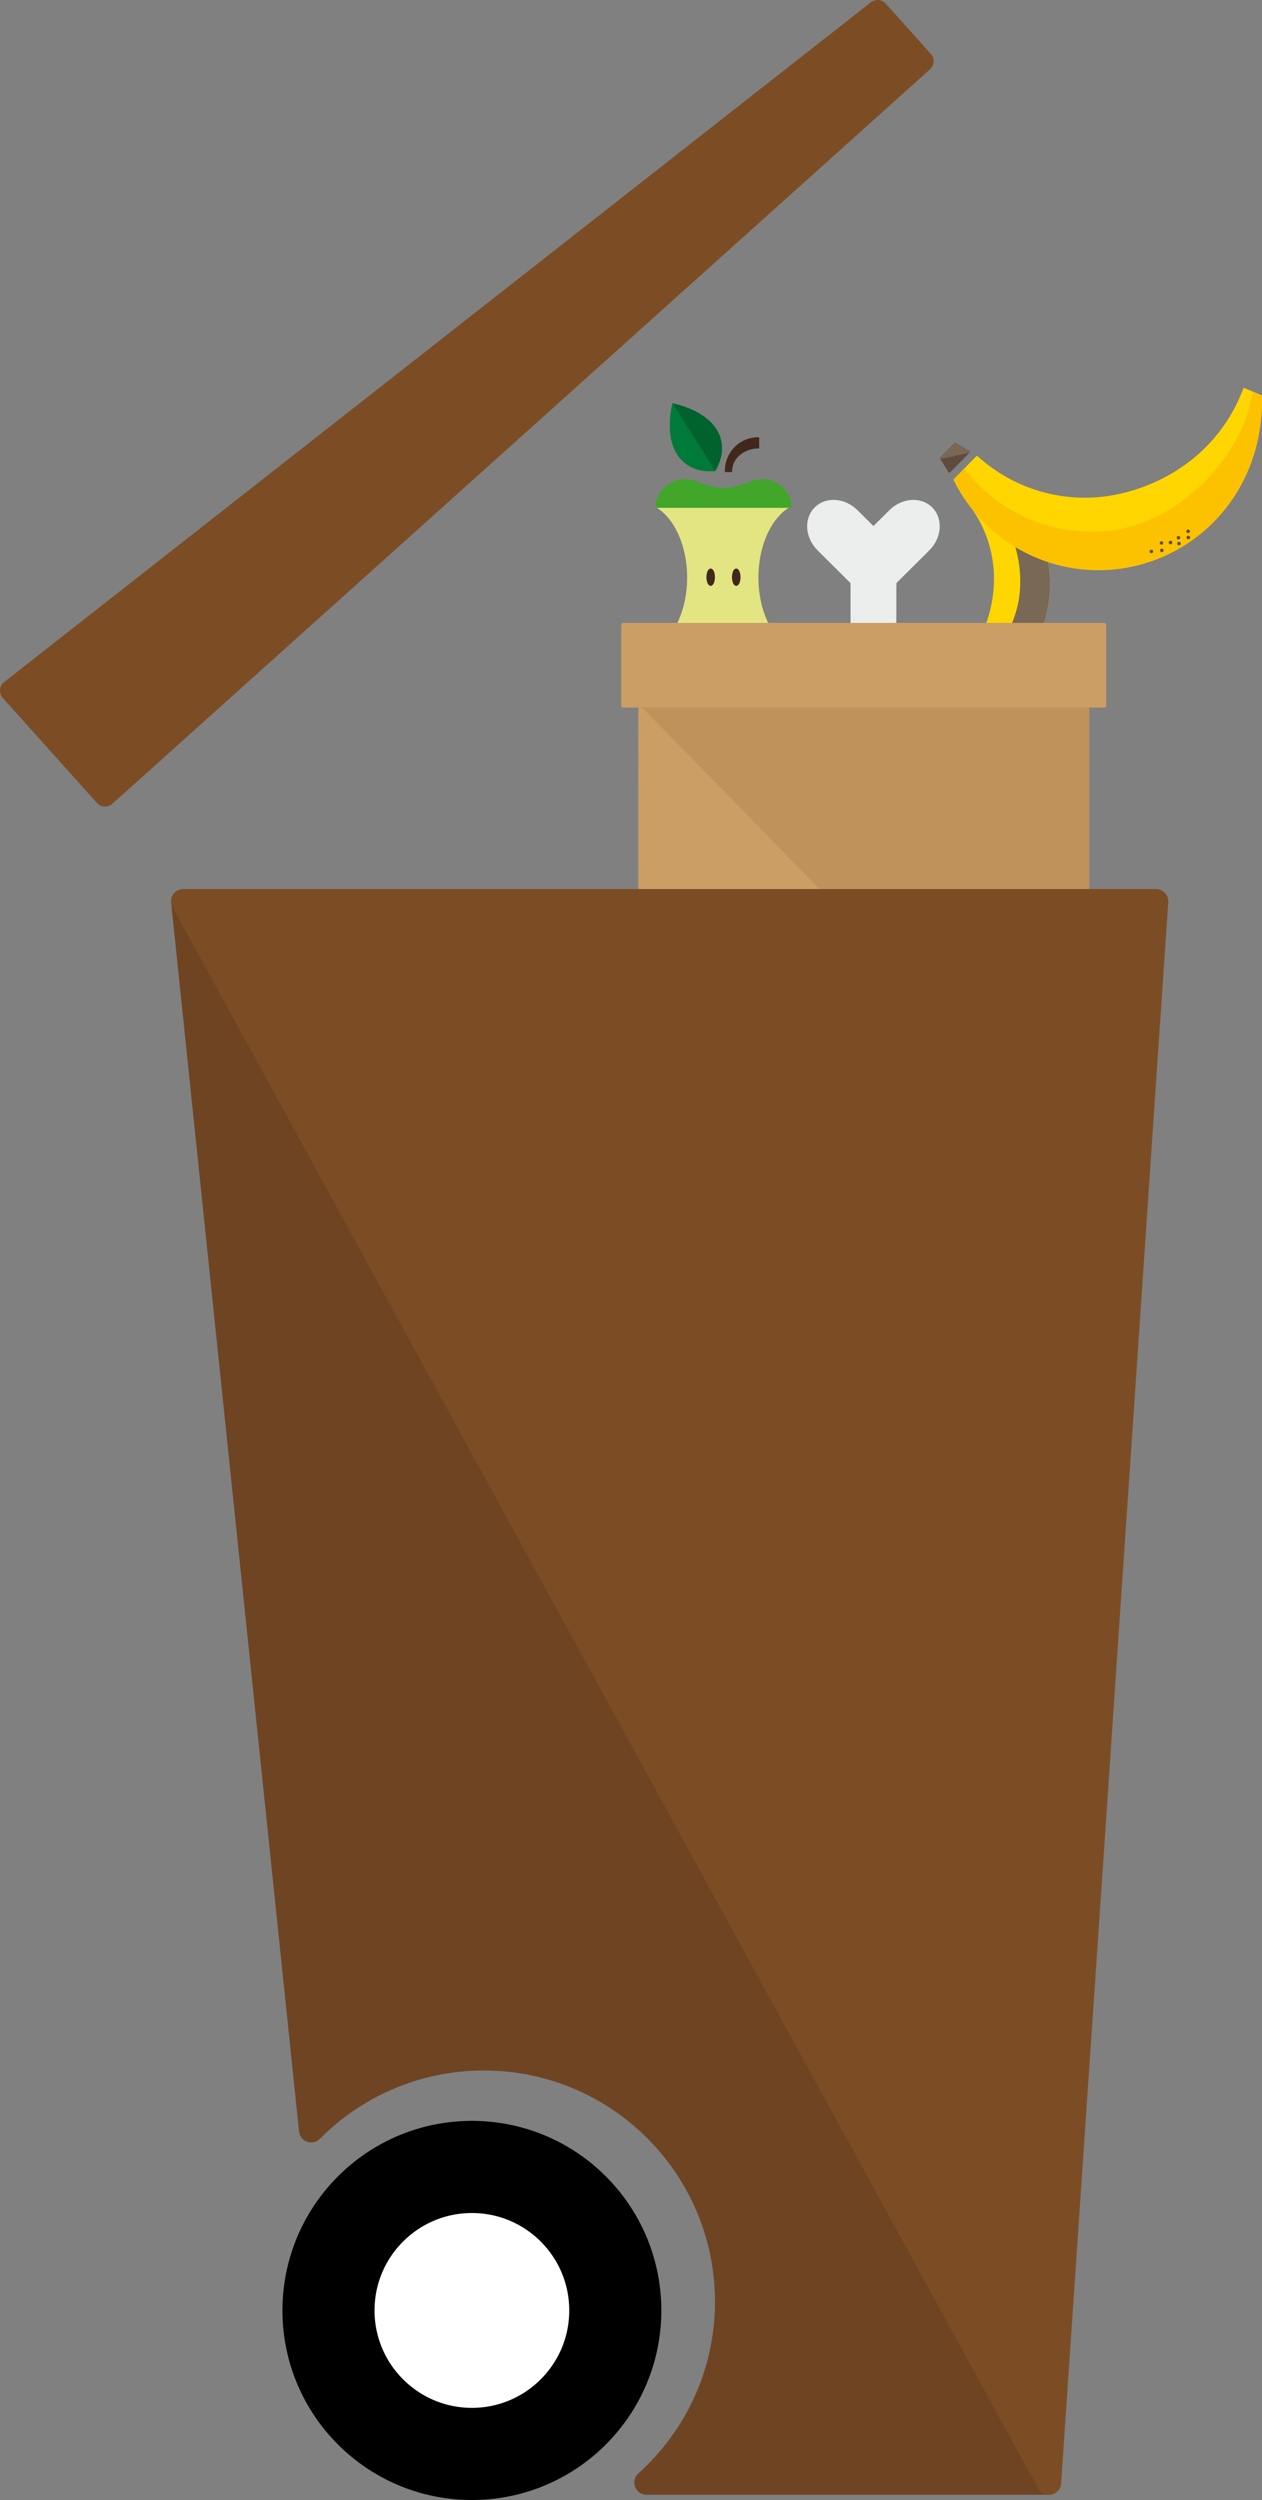 <?xml version="1.0" encoding="utf-8"?>
<!-- Generator: Adobe Illustrator 15.0.2, SVG Export Plug-In . SVG Version: 6.00 Build 0)  -->
<!DOCTYPE svg PUBLIC "-//W3C//DTD SVG 1.1//EN" "http://www.w3.org/Graphics/SVG/1.1/DTD/svg11.dtd">
<svg version="1.1" xmlns="http://www.w3.org/2000/svg" xmlns:xlink="http://www.w3.org/1999/xlink" x="0px" y="0px"
	 width="165.135px" height="326.903px" viewBox="0 0 165.135 326.903" enable-background="new 0 0 165.135 326.903"
	 xml:space="preserve">
<rect x="0" y="0" width="165.135" height="326.903" fill="#808080" stroke="none"/>
<g id="Matavfallspåse">
	<g id="Bananskal_1_">
		<g>
			
				<path fill="#FFD600" stroke="#FFD600" stroke-width="0.191" stroke-linecap="round" stroke-linejoin="round" stroke-miterlimit="10" d="
				M129.968,62.879c4.864,3.149,7.854,8.832,7.273,15c-0.694,7.358-6.607,14.088-15.651,14.788l-0.87-1.61
				c5.993-2.939,8.88-8.62,9.374-13.852c0.364-3.867-0.673-7.543-2.698-10.523"/>
		</g>
		<g>
			
				<path fill="#786855" stroke="#786855" stroke-width="0.191" stroke-linecap="round" stroke-linejoin="round" stroke-miterlimit="10" d="
				M121.589,92.665c8.748-0.632,14.92-7.045,15.649-14.789c0.692-7.358-3.694-14.024-10.286-16.525l-0.884,1.058
				c4.974,3.123,8.046,8.871,7.458,15.117c-0.592,6.246-6.104,12.823-12.333,14.412L121.589,92.665z"/>
		</g>
		<g>
			
				<path fill="#FCC200" stroke="#FCC200" stroke-width="0.25" stroke-linecap="round" stroke-linejoin="round" stroke-miterlimit="10" d="
				M153.92,61.141"/>
		</g>
		<g>
			<g>
				
					<polygon fill="#5F4C3F" stroke="#5F4C3F" stroke-width="0.238" stroke-linecap="round" stroke-linejoin="round" stroke-miterlimit="10" points="
					126.796,59.09 124.229,61.698 123.101,59.886 124.964,57.991 				"/>
			</g>
			<g>
				
					<polygon fill="#786855" stroke="#786855" stroke-width="0.238" stroke-linecap="round" stroke-linejoin="round" stroke-miterlimit="10" points="
					126.796,59.09 124.964,57.991 123.101,59.886 				"/>
			</g>
		</g>
		<g>
			
				<path fill="#FFD600" stroke="#FFD600" stroke-width="0.25" stroke-linecap="round" stroke-linejoin="round" stroke-miterlimit="10" d="
				M162.797,50.866c-3.072,8.175-10.103,12.652-16.853,13.955c-6.752,1.304-13.372-0.782-18.104-5.07l-2.932,2.987
				c4.087,8.267,13.321,13.136,22.814,11.303c9.493-1.833,17.508-10.38,17.278-22.245L162.797,50.866z"/>
		</g>
		<g>
			
				<path fill="#FCC200" stroke="#FCC200" stroke-width="0.25" stroke-linecap="round" stroke-linejoin="round" stroke-miterlimit="10" d="
				M165.002,51.797c0.283,11.472-7.287,20.316-17.278,22.245c-9.493,1.833-18.728-3.036-22.814-11.303l1.264-1.286
				c4.695,6.082,12.566,9.354,20.627,7.799c8.058-1.556,15.925-9.564,17.204-17.875L165.002,51.797z"/>
		</g>
		<g>
			<circle fill="#5F4C3F" cx="151.985" cy="71" r="0.229"/>
		</g>
		<g>
			<circle fill="#5F4C3F" cx="153.166" cy="70.941" r="0.23"/>
		</g>
		<g>
			<circle fill="#5F4C3F" cx="154.275" cy="71.081" r="0.229"/>
		</g>
		<g>
			<circle fill="#5F4C3F" cx="154.2" cy="70.314" r="0.229"/>
		</g>
		<g>
			<circle fill="#5F4C3F" cx="155.496" cy="70.285" r="0.23"/>
		</g>
		<g>
			<circle fill="#5F4C3F" cx="155.47" cy="69.473" r="0.229"/>
		</g>
		<g>
			<circle fill="#5F4C3F" cx="152.028" cy="71.972" r="0.229"/>
		</g>
		<g>
			<circle fill="#5F4C3F" cx="150.661" cy="72.104" r="0.229"/>
		</g>
	</g>
	<g id="Ben_1_">
		<path fill="#ECEDED" d="M117.29,89.631v4.436v7.778l0.015,0.677l4.296,4.266c1.655,1.646,1.83,4.158,0.391,5.608l0,0
			c-1.441,1.452-3.954,1.291-5.611-0.355l-1.213-1.203l-0.875-0.871l-0.877,0.871l-1.211,1.203c-1.657,1.646-4.17,1.807-5.61,0.355
			l0,0c-1.442-1.45-1.268-3.962,0.391-5.608l4.293-4.266l0.018-0.677v-7.778v-4.436l-0.002-0.51v-4.434v-7.779l-0.017-0.676
			l-4.295-4.266c-1.656-1.646-1.83-4.158-0.389-5.608l0,0c1.44-1.452,3.952-1.291,5.61,0.354l1.212,1.206l0.875,0.869l0.875-0.869
			l1.213-1.206c1.656-1.644,4.17-1.805,5.61-0.354l0,0c1.442,1.45,1.267,3.962-0.39,5.608l-4.294,4.266l-0.018,0.676v7.779v4.434
			L117.29,89.631z"/>
	</g>
	<g id="Äppelskrutt_1_">
		<g>
			<path fill="#E3E582" d="M103.358,84.744c-2.406-1.402-4.12-5.001-4.12-9.222c0-4.203,1.699-7.792,4.092-9.206h-8.753h-8.754
				c2.394,1.414,4.093,5.002,4.093,9.206c0,4.22-1.713,7.82-4.123,9.222H103.358z"/>
		</g>
		<g>
			
				<path fill="#41A62A" stroke="#41A62A" stroke-width="0.184" stroke-linecap="round" stroke-linejoin="round" stroke-miterlimit="10" d="
				M103.492,66.316c0-1.788-1.648-3.572-3.683-3.572c-0.552,0-1.075,0.106-1.544,0.298l-0.957,0.344
				c-1.606,0.523-2.617,0.523-2.617,0.523h-0.015c0,0-1.011,0-2.618-0.523l-0.955-0.344c-0.47-0.191-0.994-0.298-1.545-0.298
				c-2.034,0-3.684,1.784-3.684,3.572H103.492z"/>
		</g>
		<g>
			
				<path fill="#41A62A" stroke="#41A62A" stroke-width="0.184" stroke-linecap="round" stroke-linejoin="round" stroke-miterlimit="10" d="
				M103.473,84.744c0,1.786-1.646,4.685-3.678,4.685c0,0-0.961-0.011-2.498-0.473c-1.319-0.398-2.56-0.388-2.615-0.388h-0.096
				c-0.057,0-1.298-0.011-2.616,0.388c-1.534,0.462-2.495,0.473-2.495,0.473c-2.032,0-3.682-2.899-3.682-4.685H103.473z"/>
		</g>
		<g>
			<g>
				
					<ellipse fill="#41281B" stroke="#41281B" stroke-width="0.216" stroke-miterlimit="10" cx="92.993" cy="75.476" rx="0.45" ry="1.025"/>
			</g>
			<g>
				
					<ellipse fill="#41281B" stroke="#41281B" stroke-width="0.216" stroke-miterlimit="10" cx="96.339" cy="75.476" rx="0.451" ry="1.025"/>
			</g>
		</g>
		<g>
			<path fill="#409D2B" d="M94.748,61.698"/>
		</g>
		<g>
			<path fill="#41281B" stroke="#41281B" stroke-width="0.216" stroke-miterlimit="10" d="M94.955,61.617
				c0-2.391,1.848-4.336,4.278-4.336v1.253c-1.841,0-3.546,1.285-3.546,3.083H94.955z"/>
		</g>
		<g>
			<g>
				<g>
					<path fill="#00632E" d="M93.596,61.592c0.768-1.335,0.848-2.316,0.848-2.316c0.605-5.287-6.441-6.543-6.441-6.543
						s-1.896,6.905,3.139,8.629C91.141,61.362,92.061,61.712,93.596,61.592z"/>
				</g>
			</g>
			<g>
				<g>
					<path fill="#007A38" d="M88.002,52.732c0,0-1.896,6.905,3.139,8.629c0,0,0.92,0.35,2.455,0.23"/>
				</g>
			</g>
		</g>
	</g>
	<g>
		<g>
			
				<polygon fill="#CA9E64" stroke="#CA9E64" stroke-width="0.503" stroke-linecap="round" stroke-linejoin="round" stroke-miterlimit="10" points="
				143.613,153.455 142.257,125.973 142.263,83.8 113.019,83.8 83.776,83.8 83.782,125.973 82.426,153.455 			"/>
		</g>
		<g>
			
				<polyline fill="#BF925C" stroke="#BF925C" stroke-width="0.503" stroke-linecap="round" stroke-linejoin="round" stroke-miterlimit="10" points="
				143.613,153.455 142.257,125.973 142.263,92.266 113.019,92.266 83.776,92.266 			"/>
		</g>
		<g>
			
				<rect x="81.544" y="81.706" fill="#CA9E64" stroke="#CA9E64" stroke-width="0.51" stroke-linecap="round" stroke-linejoin="round" stroke-miterlimit="10" width="62.951" height="10.56"/>
		</g>
	</g>
</g>
<g id="Matavfallstunna">
	<g>
		
			<polygon fill="#7C4D25" stroke="#7C4D25" stroke-width="2.886" stroke-linecap="round" stroke-linejoin="round" stroke-miterlimit="10" points="
			120.721,7.999 13.751,104.022 1.443,90.312 114.835,1.443 		"/>
	</g>
	<g>
		<circle fill="#FFFFFF" stroke="#000000" stroke-width="12.051" stroke-miterlimit="10" cx="61.748" cy="302.114" r="18.764"/>
	</g>
	<g>
		
			<path fill="#6F4423" stroke="#6F4423" stroke-width="3.205" stroke-linecap="round" stroke-linejoin="round" stroke-miterlimit="10" d="
			M137.251,324.618H84.605c6.465-5.828,10.553-14.244,10.553-23.634c0-17.587-14.258-31.847-31.846-31.847
			c-8.831,0-16.821,3.599-22.588,9.407L23.985,117.854L137.251,324.618z"/>
	</g>
	<g>
		
			<polygon fill="#7C4D25" stroke="#7C4D25" stroke-width="3.205" stroke-linecap="round" stroke-linejoin="round" stroke-miterlimit="10" points="
			137.251,324.618 151.271,117.854 23.985,117.854 		"/>
	</g>
</g>
</svg>
